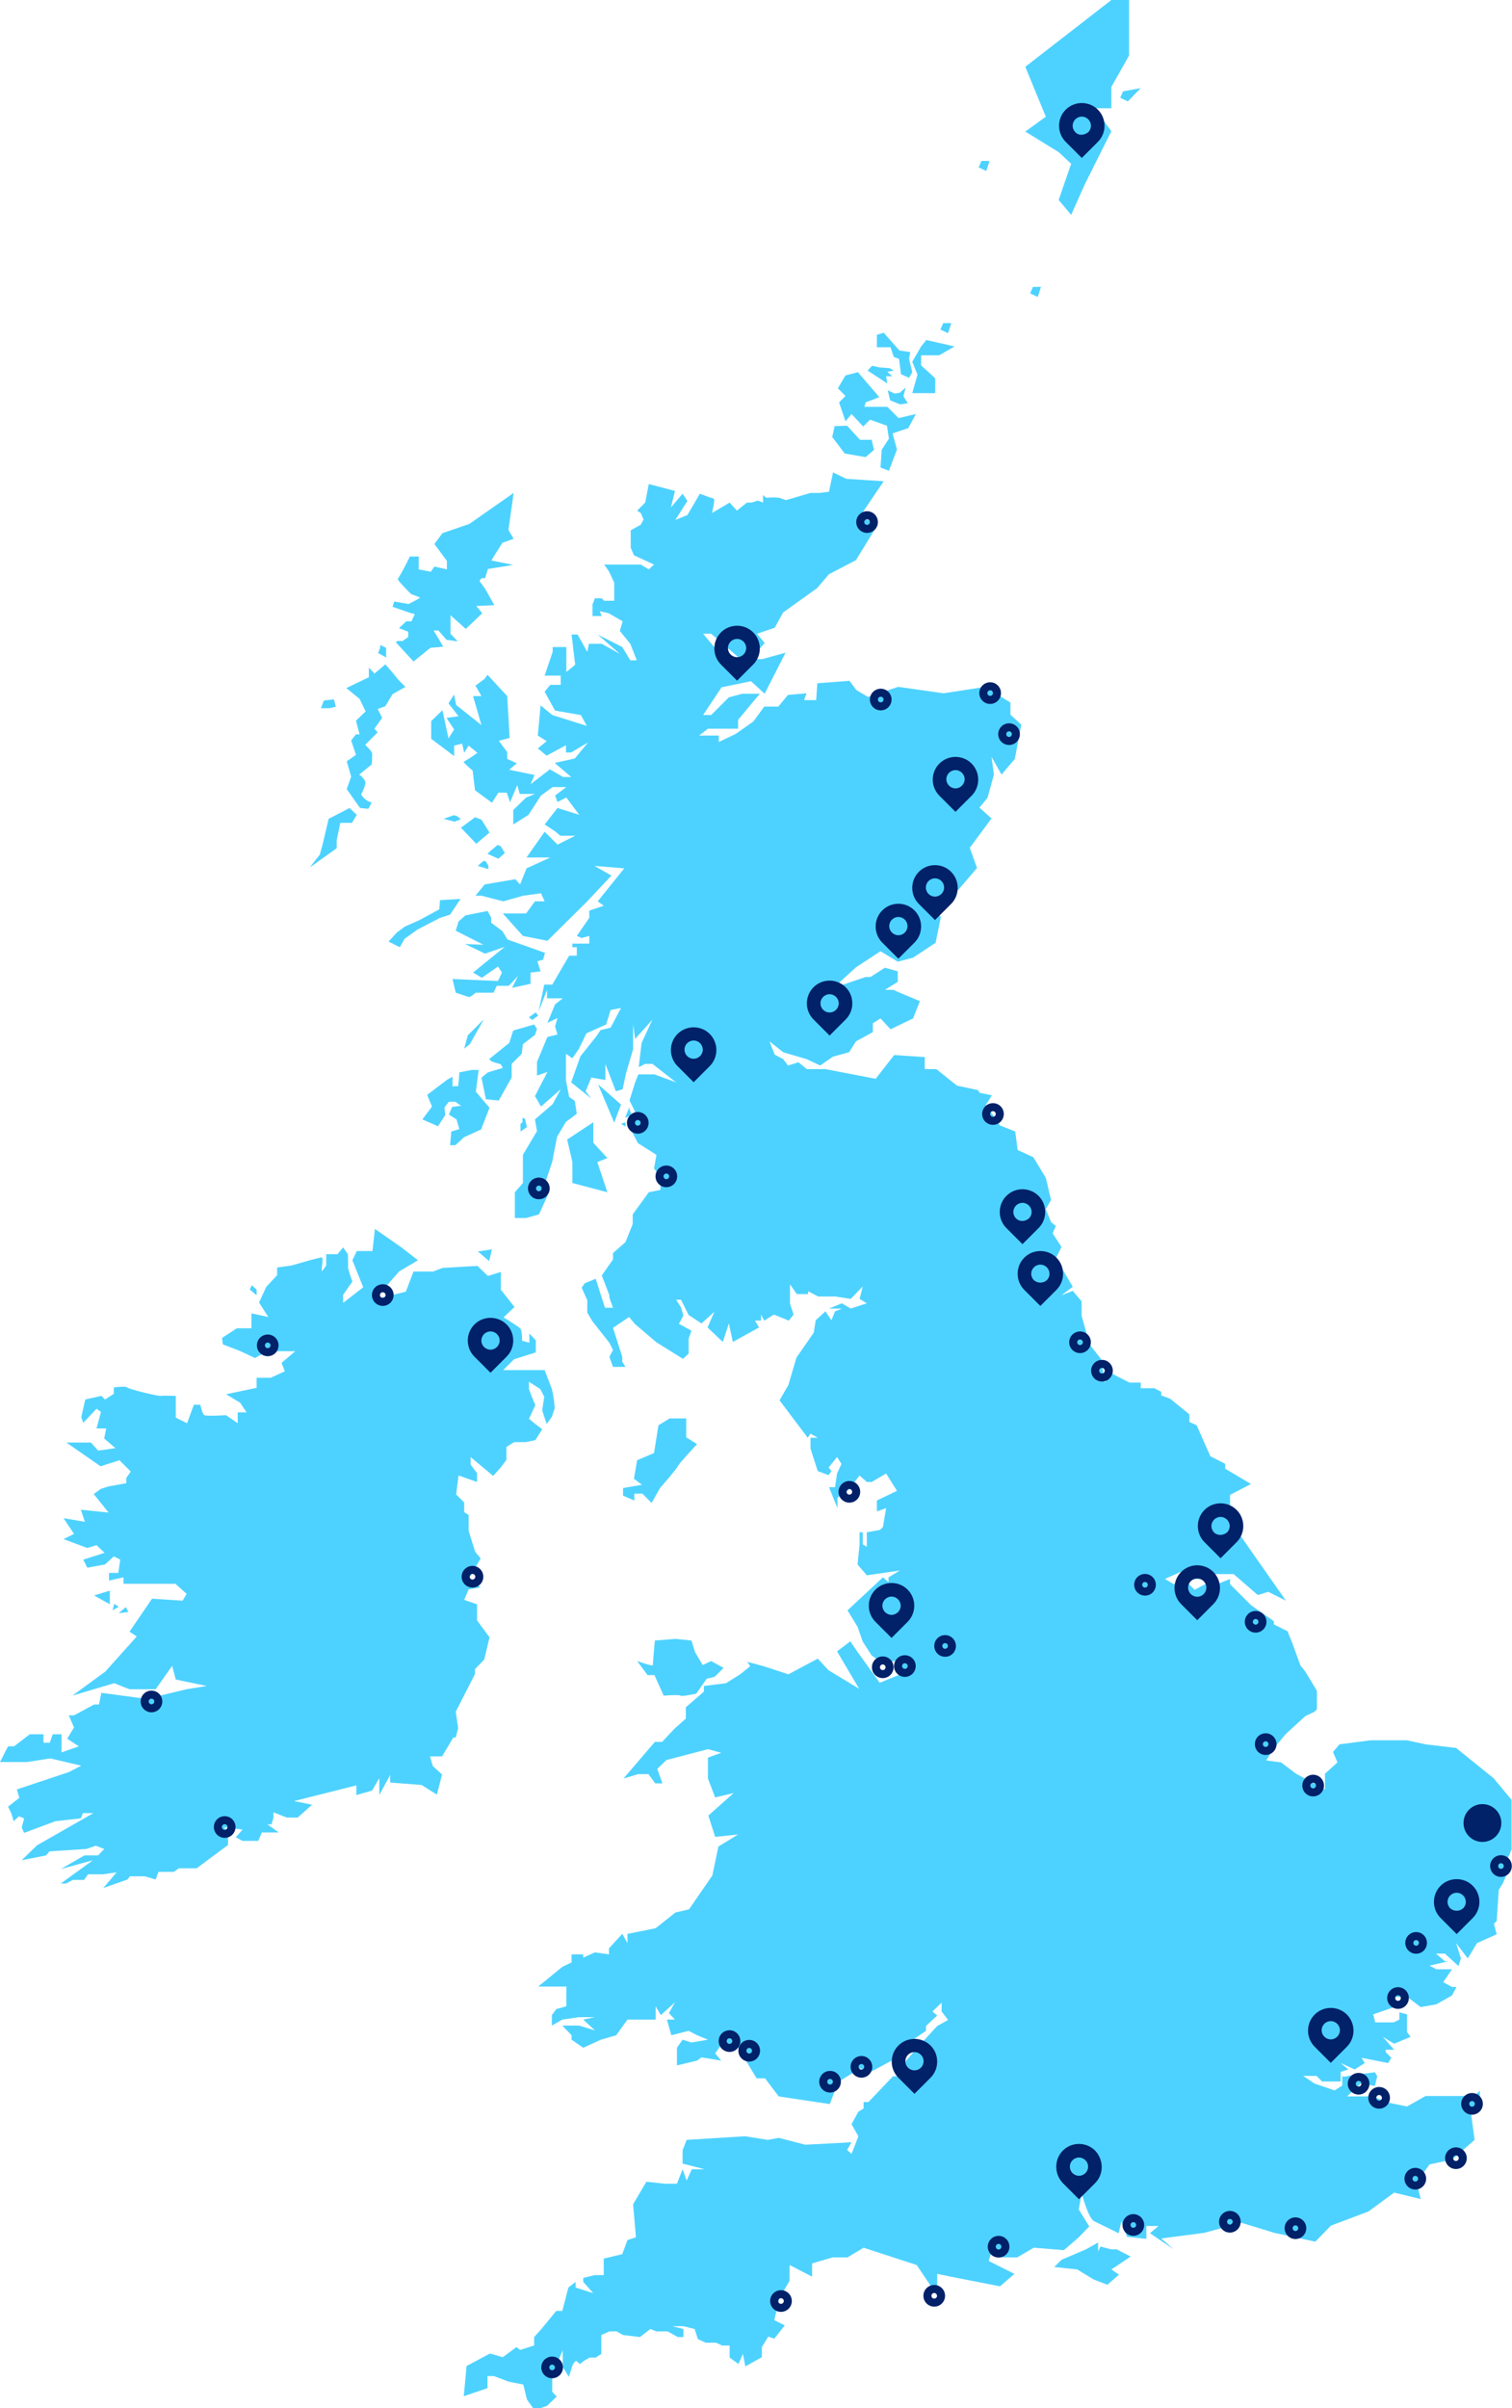 <?xml version="1.0" encoding="utf-8"?>
<!-- Generator: Adobe Illustrator 25.0.1, SVG Export Plug-In . SVG Version: 6.00 Build 0)  -->
<svg version="1.1" id="Layer_1" xmlns="http://www.w3.org/2000/svg" xmlns:xlink="http://www.w3.org/1999/xlink" x="0px" y="0px"
	 viewBox="0 0 375.9 598.5" style="enable-background:new 0 0 375.9 598.5;" xml:space="preserve">
<style type="text/css">
	.st0{fill:#4DD2FF;}
	.st1{fill:#012169;}
	.st2{fill:none;stroke:#012169;stroke-width:2;}
</style>
<path class="st0" d="M276.3,0l-21.4,16.6L260,29l-5.1,3.7l8.3,5.1l3.1,2.9l-3.1,9l3.1,3.7l3.4-7.6l6.6-13.2l-4.2-5.7h4.2v-5.3
	l4.4-7.8V0H276.3z"/>
<path class="st0" d="M243.3,41.6l1.9,0.9L246,40h-2L243.3,41.6z"/>
<path class="st0" d="M278.5,24.3l1.9,0.9l3.2-3.3l-4.4,0.8L278.5,24.3z"/>
<path class="st0" d="M256.1,72.9l1.9,0.9l0.8-2.5h-2L256.1,72.9z"/>
<path class="st0" d="M233.8,81.9l1.9,0.9l0.8-2.5h-2L233.8,81.9z"/>
<path class="st0" d="M230.3,84.5l7,1.6l-3.8,2.2H229v2.5l3.5,3.2v3.7h-5.7l1.3-4.6l-1.3-3.2l2.2-3.8L230.3,84.5z"/>
<path class="st0" d="M219.7,82.7l3.9,4.4l2.7,0.4l-0.3,1.7l0.8,3.3l-0.8,1.4l-2-0.9l-0.5-3.8l-1.3-0.5l-0.8-2.4H218v-3.1L219.7,82.7
	z"/>
<path class="st0" d="M215.7,92.1l4.9,3.2l-0.3-1.8h1.5l-1.2-1.1l1.6-0.3l-1-0.6l-2.6-0.2l-1.8-0.4L215.7,92.1z"/>
<path class="st0" d="M222.4,97.8l1.3-0.2l1.5-1.3c0,0-0.6,2-0.6,2.1c0.3,0.6,0.7,1.2,1.1,1.8l-1.9,0.3l-2.5-1l-0.6-2.5L222.4,97.8z"
	/>
<path class="st0" d="M213.3,92.5l5.3,6.2l-3.4,1.3l-0.3,1.1h5.7l2.8,2.8l4.3-1l-1.9,3.5l-3.9,1.3l1.1,4l-2,5.3l-2.1-0.8l0.3-4.4
	l1.8-2.8l-0.5-3.2l-4.2-1.5l-1.7,1.7l-2.9-3.1l-1.5,1.8l-1.6-4.7l1.6-1.6l-1.9-1.9l1.9-3.2L213.3,92.5z"/>
<path class="st0" d="M207.5,105.9l-0.6,2.7l3.1,4.1l5.2,0.9l2.1-1.8l-0.6-2.5h-2.9l-3.2-3.5L207.5,105.9z"/>
<path class="st0" d="M206.1,122.2l1-4.8l3.3,1.6l9.3,0.6l-5.9,8.7l4.4,2.1l-5.4,8.8l-6.7,3.5l-3,3.5l-8.4,6l-2.1,3.8l-4.4,1.5
	l1.9,2.3l-4.6,5.2l-8.7-7.5h-2l4.6,5.5l4.1,0.8h6l5.8-1.6l-5.2,10.2l-3.4-3.1l-7.3,1.5l-4.6,6.9h2l4.4-4.4l3.4-0.9h4.3l-5.4,6.5v2.2
	H176l-2.2,1.7h4.9v1.6l4.2-2l4.4-3.1l2.7-3.7h3.5l2.4-2.9l4.6-0.4l-0.6,1.7h3l0.3-4.2l8-0.6l1.7,2.3l2.9,1.7l7.5-2.5l11.3,1.6
	l10.3-1.6l6.3,3.9v3l2.7,2.5l-1.6,8.5l-3.3,3.9l-2.5-4.4l0.6,4.4l-1.6,5.8l-2,2.4l3,2.7l-5.4,7.3l1.8,5l-4.7,5.5h-0.5l-6.1,3.8
	l2.3,2.9l-1.3,6.4L227,238l-3.8,1l-4.3-2.6l-6.1,4l-4.6,4.2l-2.1,1.3l9.1-3.1h1.2l3.6-2.3l3.2,0.9v2.6l-3.2,2h2.1l1.8,0.8l4.8,2
	l-1.7,4.3l-5.6,2.7l-2.5-2.7l-1.9,1.2v2.2l-4.2,2.3l-1.7,2.7l-4,1.1l-3.2,2.2l-3.4-1.6l-2.1-0.6l-3.7-1.1l-3.4-2.7l1.3,3.3l2.1,1.1
	l1.2,1.6l2.6-0.8l2.1,1.7h4.6l12.5,2.4l4.6-5.9l7.6,0.5v3h2.9l5.1,4.1l5.2,1.1l0.5,0.7l3,0.6l-1.5,2.4l3.5,5.1l3.8,1.5l0.6,4.6
	l3.9,1.8l3.1,5.1l1.3,5.5l-1.3,2.3l1.3,3.2l1.2,1l-0.8,1.8l2.2,3.4l-1.5,3l1.5,2.1l2.8,4.8l-2.8,2.1l2.8-1.1l2.2,2.6v3.6l1.5,5.3
	v1.2l3.3,4.2l0.9,5.9l1.5-2.4l4.7,2.4h2.8v1.4h3.4l1.7,0.9v0.9l2.2,0.8l4.8,3.9v1.9l1.8,0.8l3.4,7.7l3.7,1.9v1.2l6.4,3.8l-5.2,2.7
	v3.8l2.2,5.8l11.7,16.7l-4.4-2.2l-2.6,0.8l-6-5.2h-5l-3.2,1.2h-2.7l-1.5-2.1l-4.7,2.1l2.2,1.3l2.5-1.3l2.7,2.7l2.6-1.4h3l3.2-1.3
	v1.3l5.2,5.2l5.7,4v0.8l3.4,1.7l1.2,3l2,5.5l1.2,1.5l2.9,4.8v4.6l-0.6,0.6l-2.3,1.1l-4.9,4.5l-2.9,3.5l-1.9,3l3.7,0.5l3.7,2.8
	l7.2,3.9v-3.9l3.1-2.8l-1.1-2.6l1.6-1.9l7.7-1h9.1l4.6,1l7.6,0.9l9.3,7.5l4.5,5.4v12.3l-1.1,2.6v3.3l-1,2.4l-1.1,1.8l-0.5,7.7
	l-0.7,0.7l0.7,2.6l-4.9,2.2l-2.3,3.8l-2.9-3.8l1.2,3.8l-0.6,1.9l-3.4-3.1H357l2.2,1.9h0.9l-4.7,1.1l1.7,0.9h3.9l-2.2,3.2l2.2,1.2
	h1.1l-1.1,2.1l-3.9,2.2l-3.9,0.7l-3.3-2.5h-3.3l0.9,1.8l-0.9,0.7l-5.2,1.8l0.5,2h4.6l1.4-0.7v-1.8l1.9,0.5v4.4l0.9,1.2l-4.1,1.7
	l-2.8-1.7l2.8,3.2h-2.1v0.6l1.4,1.4l-0.8,1.3l-6.6-1.3l0.8,1.3l-2.5,1.6l-3.5-1.6l1.9,1.6l-1.9,0.6v2.4h-4.6l-1.4-1.4H324l2.8,1.9
	l5,1.7l1.9-1.2V516c0.4,0.1,0.8,0.1,1.1,0c0.4-0.2,7-1,7-1l0.6,1l-0.6,2.4l-2.8-0.5h-0.8l-1.1,1l-2.2,2.1h6.4l3.6,1.5l4.9,1l4.6-2.6
	h12.1l1.4-1.3v3.8l-0.7,1h-1.6l1,7.4l-5.6,4.9l-5.6,1.2l-3.2,4.4l1,4.2l-6.6-1.6l-6.4,4.7l-9.3,3.5l-3.9,4l-10.2-2.2l-8.2-2.5
	l-9.2,2.5l-10.7,1.4l3.1,2.7l-5.9-4l2.1-1.8h-3v3.2l-4.8-0.5l-1.4-3.9l-0.7,3l-6.1-3c-1.5-0.8-3.1-7-3.1-7l-0.7,4.1l2.6,4.2
	l-2.6,2.7l-3.7,3.2l-7.5-0.6l-4.1,2.4h-3.6l-2.9-1.1l-0.6,2l6.4,3.2l-3.6,3.1l-12.2-2.4l-3.4-0.7v5.4l-5.1-7.6l-13.2-4.3l-4,2.4H207
	l-5.1,1.5v3.3l-5.6-2.9v3.9l-2.6,4.5l-1.2,5.3l2.6,1.3l-2.6,3.3l-1.5-0.5l-1.6,2.6v2.5l-4.1,2.3l-0.6-3.1l-1.1,2.5l-2.2-1.6v-3h-1.9
	l-1.5-0.7h-2.6l-1.9-0.9l-0.8-2.5l-2.8-0.7h-2.8l2.8,0.7v2h-1.4l-2.5-1.4h-2.8l-1.5-0.6l-2.6,2l-4.2-0.5l-1.6-0.9h-1.8l-2,0.9v4.7
	l-1.4,0.9h-1.5l-1.4,0.8l-1,0.8l-1-0.8c-0.5,0.4-0.8,0.9-1,1.5c-0.2,0.8-0.5,1.7-0.8,2.5l-1.5-2.5v-4.1l-2.6,6v4.3l1.1,1.2l-2.4,2.3
	l-3.1,1.1l-1.9-2.7l-0.9-3.7l-3.6-0.7l-3.7-1.4h-1.6v3l-5.9,2l0.7-7.5l5.8-3.1l3.2,0.9l3.4-2.5l0.9,0.7l3.5-1.1v-2.1l1.8-2l3.7-4.5
	h1.5l1.5-5.8l1.8-1.4v1.4l4.4,1.4l-2.5-2.8v-1l2.9-0.7h2.2v-4.1l4.6-1.1l1.3-3.5l2.1-0.7l-0.7-8.2l3.3-5.6l4.6,0.5h3l1.4-3.6l1,2.8
	l1.3-2.8h3.2l-5.5-1.4v-3.3l1-2.6l14.5-0.9l5.7,0.9l2.7-0.5l6.6,1.7l11.5-0.6l-1.1,1.9l1.1,1l0.9-2.3l0.8-2.1l-1.7-3l1.7-3.1
	l1.3-0.8v-1.6h1.2l6.1-6.4h2.4v-2.6l0.8-1.2l3.4-3.9l4.4-4.8l2.7-1.5l-1.6-2.1v-2.2l-2.3,2.2l1.2,1l-2.8,2.6v1.2l-4.2,2.9l-2.8,3.7
	l-7.3,3.9l-2-1.2l-5.5,3.4l-2.1,5.5l-12.7-1.9l-3.4-4.5h-2.1l-4.6-7.6l-4.2-0.7l-1.5,2.1l1.5,1.8l-4.9-0.8l-1.1,0.8l-5,1.2v-4.4
	l1.4-2l2.2,0.7l4.1-0.7l-2.7-1.1l-2.1-1.1l-4.3,1.1l-1.1-3.9h2l-1.5-1.6l1.5-2.7l-3.5,3.2l-1.3-2.2v3.3h-7l-2.8,3.9l-3.8,1.1l-4.4,2
	l-2.9-2v-1.1l-2.3-2.4h4.2l3.9,1.2l-2.9-2.7l2.9-0.6H144l-4.2,0.6l-2.6,1.5v-2.6l1.1-1.5l2.5-0.7v-4.9h-7l6-4.9l2.3-1.1v-2h2.9v0.8
	l2.9-1.3l3.5,0.5v-1.5l3.3-3.6l1.3,2.3v-2.3l7-1.4l4.9-3.9l3.4-0.8l5.8-8.4l1.5-7.2l4.9-3l-5.7,0.6l-1.7-5.3l6.3-5.6l-4.6,1.1
	L176,442v-5.2l3.3-1.2l-3.3-0.9l-10.3,2.7l-2.3,2.2l1.3,3.6h-1.8l-1.7-2.3h-2.5L155,442l7.8-9.1h1.8l3-3.2l2.9-2.6v-2.8l4.5-3.9V419
	l5.5-0.7l3.5-2.2l2.5-2l-0.7-1.1l4.1,1.1l6.1,2l7.3-3.9l2.7,2.9l7.6,4.6l-5.5-9.3l3.3-2.5l1.7,2.5l5.6,7.8l5.4-2.2l-1.1-2l2.8-1.9
	l-4,0.8l-0.9,1.6l-4.2-3.1l-2.2-3.4l-1.3-3.7l-2.5-4.1l8.8-8.2l1.4,1.2V392l2.8-1.7l-8.2,1.2l-2.3-2.7l0.5-5v-3h0.8v3l1,0.6v-3.6
	l3.3-0.6l0.7-0.7l0.8-4.7l-2.3,0.8v-2.7l5-2.4l-2.7-4.3l-3.6,2.1h-1.2l-1.8-1.6l-3,3.8l-2.5,1.7v2.6l-2.1-5.2h1.5l0.5-3.4l1.1-2.4
	l-1.1-1.7l-2.1,2.6l0.7,0.9l-0.7,1l-2.7-1l-1.8-5.6v-2.7h1.8l-1.8-1l-0.7,1l-7-9.3l2.2-3.8l2-6.8l4.3-6.2l0.5-3.1l2.4-2.2l1.5,2.2
	l0.9-2.2l1.7-0.7h-3.2l3.2-1.3l2.2,1.3l4-1.3l-1.8-1.1l0.8-3.1l-3,3.1l-3.9-0.6h-4.2l-2.5-1.3v0.7h-2.8l-1.7-2.4v4.8l0.9,2.7
	l-1.2,1.5l-3.7-1.5l-2.4,1.5l-0.8-1.5v1.5h-1.5l1,1.7l-6.5,3.6l-1-4.6l-1.5,4.6l-3.8-3.6l1.7-3.9l-3.2,2.9l-3.2-2.1l-1.9-3.8h-1.2
	l1.2,1.9l0.6,2l-1.1,2.1l3.1,1.7l-0.7,2v3.7l-1.4,1.3l-6.6-4.1l-5.4-4.6l-1.4-1.7l-4,2.7l2.3,7.2v1.2l0.8,1.3h-3.1l-0.9-2.5l0.9-1.7
	l-0.9-1.8l-4.2-5.3l-1.3-2.2v-3.1l-1.4-3.1l0.8-1.1l2.7-1.1l1.5,4.7l0.8,2.5h2l-0.9-2.5v-0.6l-1.1-2.9l-0.8-2l2.8-4v-1.6l3.1-2.7
	l1.8-4.5v-2.4l4-5.5l2.9-0.6v-3.3l-1.6-2l0.6-3.4l-4.6-2.9l-2.1-4l2.1-2.4l-2.1-4.2l1.4-4.5l0.8-2h4l5.4,2l-5.9-4.6h-1.8l-1.6,0.8
	l0.7-6l2.7-5.8l-4.3,4.8l-0.5-3.6v6.1l-1.8,6.2l-0.8,3.8l-1.7,0.5l-2.6-6.8v4l-3.5-0.6l-1.4,3.4l1.4,1.8l-5-4l2.3-6.5l4-5l1-1.5
	l2.5-0.6l2.6-4.9l-2.6,0.5l-1.1,3.6l-4.9,2.2l-1.9,3.9l-1.6,2.3l-1.6-1.1v6.6l0.8,4.1l1.4,1l0.5,3.2l-2.7,2l-2.2,3.7l-1.2,6.2l-2,6
	l0.8,2.5l-2.1,4.6l-3.2,0.9H128v-6.4l2-2.3v-7l3.5-5.9l-0.5-2.9l4.4-3.8l2-3.7l-4.9,4.3l-1.5-2.6l3.1-6l-2.6,0.9v-3.4l2.6-6.2
	l2.5-0.6l-0.6-2l0.6-2.1l-2.5,1.2l1.9-4.6l1.9-1.5H136V246l-2.1,5.4l1.4-6.7h2l4.2-7.2h1.9v-2.1h-1.1v-0.9h4.2v-1.9l-1.9,0.5
	l-1.2-0.5l3.1-4.5v-1.8l3.6-1.2l-1.5-1.1l6.6-8.2l-7.4-0.6l4.2,2.4l-6.1,6.5l-9.8,9.7l-6.1-1.2l-5-5.6h5.8l2.2-3h2.4l-0.9-2
	l-4.4,0.6l-5,1.4l-5.4-1.4h-1.5l2.3-2.8l7.6-1.3l1.2,1.3l1.6-4l5.9-2.7h-5.9l4.5-6.4l3.2,3.2l4.4-2.2h-3.7l-1.3-1.1l-2.6-1.7
	l3.2-4.1l5.4,1.7l-3.2-4.3l-2.2,1.1l-0.6-1.6l2.8-2.1h-3.4l-2.9,2.1l-3.1,4.8l-3.8,2.4v-3.6l3.2-3.1l2.2-0.9h-3.8l-0.6-2.2l-0.5,1.2
	l-1.3,3.1L126,197h-2.1l-1.6,2.5l-4.2-3.1l-0.6-4.9c0,0-2.5-2.1-2.2-2.2c1.2-0.7,2.3-1.4,3.4-2.2l-2.2-1.8l-1.1,1.8l-0.5-2.3l-2,0.5
	v2.6l-5.7-4.3v-4.4l2.8-2.7l1.5,7l1.4-2.2l-1.9-2.9l3-0.4l-2.5-3.2l1.4-2.2l0.5,2.6l6.3,5l-2.1-7.2h2.1l-1.5-2.6l2.3-1.7l0.7-1
	l4.9,5.3l0.6,10.4l-2.7,0.7l2.1,2.8v1.7l2.4,1.1l-1.9,1.6l6.3,1.3l-1,2.3l4.8-3.7l3.3,1.9h2l-4.1-3.5l5-1.1l3.3-4L142,187h-1.3v-1.8
	l-4.8,2.6l-2.2-1.8l2.2-1.8l-2.2-1.4l0.7-7.5l2.9,2.4l8.6,2.7l-1.5-2.7l-6.4-1.1l-2.6-4.7l1.4-1.7h2.6v-2.3h-4l2-5.9v-1.2h3.4v6.2
	l2.2-1.8l-0.9-7.5h1.5l2.4,4.3l0.4-2h3.2l4.5,2.5l-5.5-4.8l6.1,3.1l2,3.3h1.6l-1.6-4.1l-2.6-3.2l0.7-2.4l-3.5-2l-2.2-0.5l0.5,1.2
	h-2.3v-2.9l0.6-1.5h1.7l0.6,0.6h2.5v-4.5l-1.3-2.8l-1.2-1.7h9.1l2,1.2l1.3-1.2l-5-2.3l-0.8-1.9v-4.3l2.5-1.4l0.7-1.3l-0.7-1.6
	l-0.9-0.6l2-2l0.9-4.6l6.5,1.7l-1,4.1l2.9-3.4l1.2,1.8l-3,4.7l3-1.2l3.1-5.3c0,0,2.9,1.1,3.4,1.2s-0.4,3.6-0.4,3.6l4.4-2.6l1.8,2
	l2.5-2h1.2l1.5-0.5l1.3,0.5V123c0,0,0.7,0.8,1,0.7c1-0.1,2-0.1,3,0l1.7,0.6l6.1-1.8h2.3L206.1,122.2z"/>
<path class="st0" d="M262.1,563.4l1.8-1.8l6.1-2.6l3-1.7v2.2l0.6-1.2l2.6,0.7h1.4l3.5,1.8l-4.8,3.2l1.9,1.3l-2.9,2.5l-3.4-1.3
	l-4.1-2.5L262.1,563.4z"/>
<path class="st0" d="M158.4,412.8l2.6,3.5h1.7l2.3,5.1c0,0,3.9-0.3,4.2,0s3.9-0.5,3.9-0.5l2.6-3.7l2-0.5l2.2-2.2l-1.3-0.7l-1.8-1
	l-2.1,1l-1.9-3.2l-0.9-2.9l-4-0.4l-5.1,0.4c0,0-0.5,5.7-0.5,6.1S158.4,412.8,158.4,412.8z"/>
<path class="st0" d="M141,283.2l1.3,5.6v5.2l8.7,2.3l-2.5-7.5l2.5-1l-3.5-3.8v-5.1L141,283.2z"/>
<path class="st0" d="M148.7,269.5l4,9.5l1.7-4.5L148.7,269.5z"/>
<path class="st0" d="M156.4,275.3l-1,2.5l1.6-0.7L156.4,275.3z"/>
<path class="st0" d="M154.4,279.3l1.1-0.4v1.1L154.4,279.3z"/>
<path class="st0" d="M129.4,281.2v-1.9l0.5-0.4v-1.1l0.6,0.2l0.5,2.1L129.4,281.2z"/>
<path class="st0" d="M127.6,256.1l5.2-1.5l0.7,1.1l-0.5,1.5l-3,2.3l-0.3,2.4l-2.5,2.5v3.4l-3.2,5.7l-3.2-0.3l-1.1-5.4l1.6-1.3
	l3.7-1.1l-0.5-0.9l-2.3-0.7l-0.6-0.6l5-4L127.6,256.1z"/>
<path class="st0" d="M105,278.2l2.4-3.2l-1.2-2.9l5-3.8l1.3-0.7v2.4c0,0,1.1-0.2,1.3,0s0.4-3.5,0.4-3.5l3.1-0.6h1.7l-0.7,5.4l3.4,4
	l-2.1,5.4l-4.2,1.9l-2.2,2h-1.3l0.3-3.4l2-0.6l-0.7-2.4l-1.9-1.2l0.8-1.9l2.2-0.3l-1.4-1h-1.6l-1.1,1.4l0.2,1.9l-1.8,2.8L105,278.2z
	"/>
<path class="st0" d="M115.4,260.6l0.9-3.3l4-4l-3.5,6.2L115.4,260.6z"/>
<path class="st0" d="M131.5,252.8l0.8,0.7l1.5-1.1l-0.6-0.8L131.5,252.8z"/>
<path class="st0" d="M112.5,243.3l0.8,3.4c0,0,3.2,1.1,3.4,1.1c0.6-0.3,1.1-0.7,1.6-1.1h4.4l0.8-1.7c0,0,2.7,0,2.9,0
	s2.4-2.5,2.4-2.5l-1.5,3l4.6-1v-2.8l2.5-0.3l-0.8-2.5l1.4-0.4l0.5-1.7l-9.3-3.3l-1.3-2.1l-2.8-2.1V228l-0.9-1.6l-5.5,1.1L114,229
	l-0.7,2.3l6.9,3.5l-4.6-0.2l5,2.4l4.9-1.7l-7.9,6.4l2.2,1.3l4-2.8l1,1.5l-1,2.1L112.5,243.3z"/>
<path class="st0" d="M96.6,234l2.8,1.4l1.2-2.1l3.2-2.3l5.6-2.9l2.5-0.8l2.6-3.9l-5.1,0.3l-0.2,2.3l-5,2.7l-3.6,1.6l-2,1.5L96.6,234
	z"/>
<path class="st0" d="M114.6,205.7l3.8,4l3.3-2.8l-2-3.2l-1.6-0.6L114.6,205.7z"/>
<path class="st0" d="M122,211.4l-0.8,0.8l2.7,1.2l1.6-1.4l-1-1.7l-0.8-0.3L122,211.4z"/>
<path class="st0" d="M111.1,203.2l-0.8,0.3l2.7,0.7l1.6-0.6l-1-0.8l-0.8-0.2L111.1,203.2z"/>
<path class="st0" d="M119.3,214.7l-0.5,0.5l2.6,0.8v-0.9l-0.6-1l-0.5-0.2L119.3,214.7z"/>
<path class="st0" d="M77,215.6l1-1.3l1.5-1.9l0.7-2.5l1.5-6.4l5.2-2.7l1.8,1.7l-1.2,2h-2.9l-0.9,4.3v2L77,215.6z"/>
<path class="st0" d="M89.5,200.8l-3.3-4.7l1.1-3.1l-1.1-3.8l2.3-1.6l-1.2-3.6l1.2-1.5h0.9l-0.9-3.4l2.4-2.3l-1.5-3.1l-3.3-2.7
	l5.6-2.7v-2.4l1.4,1.5l2.7-2.3c0,0,2.3,2.6,2.8,3.3s2.2,2.3,2.2,2.3l-3.2,1.8l-1.8,3l-1.9,0.7l1.1,2.2l-1.9,2.7l0.8,0.9l-3.1,3.1
	c0.6,0.6,1.1,1.1,1.6,1.8c0.3,0.4,0,3.1,0,3.1l-3.1,2.5c0.6,0.4,1.2,1,1.5,1.7c0.3,0.8-1,3.2-1,3.2c0.2,0.5,0.6,0.9,1,1.2
	c0.4,0.4,1,0.7,1.6,0.8l-0.8,1.6L89.5,200.8z"/>
<path class="st0" d="M94.5,161l-0.5,1.3l2,1.1V161l-1.5-0.7V161z"/>
<path class="st0" d="M80.5,174.1l2.5-0.3l0.5,1.8L82,176h-2.2L80.5,174.1z"/>
<path class="st0" d="M98.4,159.6l4.4,4.8l4.2-3.4l3.2-0.3l-2.4-4h1.2l2,2.3l2.8,0.4l-1.8-1.9v-4.6l3.8,3.4l4.1-3.9l-1.5-1.8l4.5-0.2
	l-2.3-4.1l-1.4-1.9l0.5-0.7h0.9l0.7-2.3l6.3-1c0,0-5.3-1.1-5.4-1.1s2.7-4.4,2.7-4.4l2.8-1l-1.3-2.2l1.3-9.2l-11,7.7l-6.7,2.3l-2,2.7
	l3.1,4.2v2.1l-3.1-0.7l-0.9,1.3l-3-0.6v-3.2h-2.2c-0.9,1.9-1.9,3.8-3,5.6c-0.3,0.1,3.2,3.7,3.4,3.8c0.7,0.2,1.4,0.5,2.1,0.8
	c0.2,0.1-2.8,1.6-2.8,1.6l-3.6-0.6l-0.4,1.3l4.3,1.5l1.2,0.3l-0.2,0.5l-0.6,1.3H101l-1.8,1.7l2.3,0.9v1.3l-1.4,1h-1.3L98.4,159.6z"
	/>
<path class="st0" d="M158.4,362.9l4.2-1.8l1.1-6.9l2.8-1.7h4.1v4.7l2.7,1.7c0,0-4.6,4.9-4.8,5.5s-4.4,5.4-4.4,5.4l-2.1,3.7l-2.3-2.3
	h-2v1.7l-2.8-1.2v-1.9l4.7-0.8l-2-1.5L158.4,362.9z"/>
<path class="st0" d="M55.2,332.5l3.7-2.4h3.6v-3.7l4.2,0.9l-2.3-3.6l1.8-3.9l2.7-2.9V315l3.6-0.5l4.5-1.3c0,0,2.6-0.7,3-0.7
	s0,2.6,0,2.6v0.9l1.1-1.5v-2.8h2.8l1.4-1.7l1.2,1.7c0,0,0.1,2.9,0,3.3c0.3,1.2,0.7,2.4,1.1,3.5l-2.3,3.3v2l5-3.9l-2.7-6.7l1.1-2.3
	h3.9l0.6-5.5l6.6,4.6l4.1,3.2l-4.7,2.8l-6,6.9l7.7-1.9l1.9-5h4.9l2.3-0.9l8.7-0.5l2.6,2.5l3.2-1v4.4l3.4,4.3l-2.7,2.6
	c0,0,3.8,2.3,4.2,2.8s0.4,3,0.4,3l1.8,0.5v-2.3l1.6,1.7v3l-5.4,1.7l-2.7,2.7h10.3l1.8,4.7c0.4,1.6,0.6,3.2,0.7,4.8l-0.7,2.1
	l-1.3,1.8l-1.1-3.4l0.5-3.4l-1-1.9l-2.8-1.8v1.8l0.7,1.9l0.9,2.1l-1.6,3.4l1.6,1.3l1.7,1.3l-1.7,2.7l-2.4,0.5h-2.9l-1.9,1.2v3.2
	l-1.5,2l-1.8,2l-5.6-4.7v1.9l1.6,2.1v2.2l-4.6-1.6l-0.6,4.7l2,2v2.4l1.1,0.7v3.9l1.6,5.2l1.4,1.7l-3,5.1l3,2.1l-3,0.5l-1.1,2.6
	l3.2,1.1v4l3.1,4.2l-1.3,5.5l-2.3,2.4v1.2l-4.8,9.4l0.6,4.1l-0.6,2.3h-0.6l-2.8,4.7h-3l0.7,2.4l2.3,2.1l-1.3,5l-3.8-2.4L97,443v-1.9
	l-2.7,5v-4.2l-1.8,3.1l-3.9,1.1v-2.4l-15.5,3.9l4.5,0.9l-3.6,3.2h-2.7l-3.3-1.3v1.3l-0.5,1.7h-1l2.8,2h-4.2l-0.9,2.1h-3.9l-1.7-0.9
	l1.7-1.9l-4.5-0.6l0.9,2.5v1.9l-7.8,5.8h-4.4l-1.3,0.9h-3.8l-0.7,1.9l-2.7-0.8h-3.7l-0.6,0.8l-6,2.1l3.3-3.9l-3.3,0.5h-3.8l-1,1.4
	h-2.8l-1.7,0.9h-1.3l8-5.8l-8,2.2l5.9-3.4h3.4l1.5-1.6l-2.1-0.8l-2.3,0.8l-9.2,0.6l-0.8,1l-6.1,1.2l3.8-3.7l14-8h-2.6l-0.5,1.3
	l-6.3,0.7L6,455.5l-0.6-1.3l0.6-2.3l-1.3-0.5l-1.3,1.2l-0.6-2L2,449l2.8-2.2l-0.6-2.1l12.9-4.3l3.1-1.6l-7.7-1.8l-5.8,0.9H0l2-3.9
	h1.5l3.9-3h3.4v2.1h1.6l0.7-2.1h2.2v4.5l4.3-1.5l-2.9-1.9l1.7-2.8l-1.3-3h1.3l5-2.7h1.2l0.6-2.9l11.2,1.5l10-2.4l5-0.8l-7.7-1.6
	l-0.9-3.4l-4.1,5.8h-4c-0.8,0-1.6,0-2.5,0c-0.4-0.1-3.8-1.5-3.8-1.5L18,421.4l8.2-6l7.8-8.7l-1.8-1.2l5.6-8.2l7.6,0.5l1-1.7
	l-2.8-2.5H30.7V392l-3.6,0.8v-1.9h2.3l0.5-3.3l-1.6-0.8l-2.2,2l-4.4,0.8l-1-2l5.3-1.7l-2-1.9l-2.3,0.7l-5.9-2.2l2.6-1.3l-2.6-3.9
	l5.3,0.9l-1-3l6.9,0.7l-3.7-4.6l1.8-1.3l1.9-0.6l4.4-0.8v-1.3l1.1-1.6l-2.8-2.8l-4.7,1.5l-8.5-5.9h6.1l1.8,2l4.3-0.6l-2.8-2.4
	l0.5-2.5H24l1.1-4.1l-1.1-0.8l-3.3,3.5l-0.5-1.4l1-4.4l4-0.9l0.9,0.9l2.2-1.4v-1.6c0,0,3-0.4,3.3,0s7.6,2.2,8.3,2.1s3.8,0,3.8,0v5.4
	l2.8,1.4l1.7-4.6h1.6c0,0,0.5,2.3,1,2.6s5.4,0,5.4,0l2.9,2V351h2.2l-1.6-2.4l-3.5-2.1l7.6-1.6v-2.5h3.5l3.5-1.6l-0.8-2.1l3.4-2.9h-7
	l-3,1.7l-3.6-1.7l-4.4-1.7L55.2,332.5z"/>
<path class="st0" d="M62.6,319.4l-0.5,1.1l1.7,1.4v-1.4L62.6,319.4z"/>
<path class="st0" d="M118.8,311l2.8,2.4l0.7-2.9L118.8,311z"/>
<path class="st0" d="M23.4,396.5l3.9,2.2v-3.4L23.4,396.5z"/>
<path class="st0" d="M28,400.2l1.5-0.9l-1.1-0.7L28,400.2z"/>
<path class="st0" d="M29.5,400.9l2.4-0.3l-0.6-1.2L29.5,400.9z"/>
<g transform="translate(35.961 25.555)">
	<g transform="translate(80.285 0)">
		<ellipse class="st1" cx="252.3" cy="427.5" rx="4.7" ry="4.7"/>
		<path class="st1" d="M71,139.6c2.2-2.2,2.2-5.8,0-8s-5.8-2.2-8,0l0,0c-2.2,2.2-2.2,5.8,0,8l0,0l0,0l4,4L71,139.6L71,139.6
			L71,139.6z M65.4,137.1c-0.9-0.9-0.9-2.3,0-3.2s2.3-0.9,3.2,0l0,0c0.9,0.9,0.9,2.3,0,3.2S66.3,138,65.4,137.1L65.4,137.1
			L65.4,137.1z"/>
		<path class="st1" d="M60.2,239.4c2.2-2.2,2.2-5.8,0-8s-5.8-2.2-8,0l0,0c-2.2,2.2-2.2,5.8,0,8l0,0l0,0l4,4L60.2,239.4L60.2,239.4
			L60.2,239.4z M54.6,236.9c-0.9-0.9-0.9-2.3,0-3.2s2.3-0.9,3.2,0l0,0c0.9,0.9,0.9,2.3,0,3.2C56.9,237.8,55.5,237.8,54.6,236.9
			L54.6,236.9L54.6,236.9z"/>
		<path class="st1" d="M111.1,208.7c2.2-2.2,2.2-5.8,0-8s-5.8-2.2-8,0l0,0c-2.2,2.2-2.2,5.8,0,8l0,0l0,0l4,4L111.1,208.7
			L111.1,208.7L111.1,208.7z M105.5,206.2c-0.9-0.9-0.9-2.3,0-3.2s2.3-0.9,3.2,0l0,0c0.9,0.9,0.9,2.3,0,3.2
			C107.8,207.1,106.4,207.1,105.5,206.2L105.5,206.2L105.5,206.2z"/>
		<path class="st1" d="M94,227.8c2.2-2.2,2.2-5.8,0-8s-5.8-2.2-8,0l0,0c-2.2,2.2-2.2,5.8,0,8l0,0l0,0l4,4L94,227.8L94,227.8
			L94,227.8z M88.4,225.4c-0.9-0.9-0.9-2.3,0-3.2s2.3-0.9,3.2,0l0,0c0.9,0.9,0.9,2.3,0,3.2C90.7,226.3,89.3,226.3,88.4,225.4
			L88.4,225.4L88.4,225.4z"/>
		<path class="st1" d="M120.2,199.1c2.2-2.2,2.2-5.8,0-8s-5.8-2.2-8,0l0,0c-2.2,2.2-2.2,5.8,0,8l0,0l0,0l4,4L120.2,199.1
			L120.2,199.1L120.2,199.1z M114.6,196.6c-0.9-0.9-0.9-2.3,0-3.2s2.3-0.9,3.2,0l0,0c0.9,0.9,0.9,2.3,0,3.2
			C116.9,197.5,115.5,197.5,114.6,196.6L114.6,196.6L114.6,196.6z"/>
		<g transform="translate(132.254 269.944)">
			<path class="st1" d="M9.7,9.7c2.2-2.2,2.2-5.8,0-8s-5.8-2.2-8,0l0,0c-2.2,2.2-2.2,5.8,0,8l0,0l0,0l2.7,2.7l1.3,1.3L9.7,9.7
				L9.7,9.7L9.7,9.7z M4.1,7.3C3.2,6.4,3.2,5,4.1,4.1s2.3-0.9,3.2,0l0,0c0.9,0.9,0.9,2.3,0,3.2C6.4,8.1,5,8.2,4.1,7.3L4.1,7.3
				L4.1,7.3z"/>
		</g>
		<path class="st1" d="M146.4,295c2.2-2.2,2.2-5.8,0-8s-5.8-2.2-8,0l0,0c-2.2,2.2-2.2,5.8,0,8l0,0l0,0l4,4L146.4,295L146.4,295
			L146.4,295z M140.8,292.6c-0.9-0.9-0.9-2.3,0-3.2c0.9-0.9,2.3-0.9,3.2,0l0,0c0.9,0.9,0.9,2.3,0,3.2
			C143.1,293.4,141.7,293.4,140.8,292.6L140.8,292.6L140.8,292.6z"/>
		<path class="st1" d="M191.2,357.7c2.2-2.2,2.2-5.8,0-8s-5.8-2.2-8,0l0,0c-2.2,2.2-2.2,5.8,0,8l0,0l0,0l4,4L191.2,357.7
			L191.2,357.7L191.2,357.7z M185.6,355.3c-0.9-0.9-0.9-2.3,0-3.2c0.9-0.9,2.3-0.9,3.2,0l0,0c0.9,0.9,0.9,2.3,0,3.2
			C187.8,356.1,186.4,356.1,185.6,355.3L185.6,355.3L185.6,355.3z"/>
		<path class="st1" d="M185.4,373.1c2.2-2.2,2.2-5.8,0-8s-5.8-2.2-8,0l0,0c-2.2,2.2-2.2,5.8,0,8l0,0l0,0l4,4L185.4,373.1
			L185.4,373.1L185.4,373.1z M179.8,370.6c-0.9-0.9-0.9-2.3,0-3.2c0.9-0.9,2.3-0.9,3.2,0l0,0c0.9,0.9,0.9,2.3,0,3.2
			C182.1,371.5,180.7,371.5,179.8,370.6L179.8,370.6L179.8,370.6z"/>
		<path class="st1" d="M109.4,377.5c2.2-2.2,2.2-5.8,0-8s-5.8-2.2-8,0l0,0c-2.2,2.2-2.2,5.8,0,8l0,0l0,0l4,4L109.4,377.5
			L109.4,377.5L109.4,377.5z M103.8,375.1c-0.9-0.9-0.9-2.3,0-3.2c0.9-0.9,2.3-0.9,3.2,0l0,0c0.9,0.9,0.9,2.3,0,3.2
			C106.1,376,104.7,376,103.8,375.1L103.8,375.1L103.8,375.1z"/>
		<path class="st1" d="M9.7,311.6c2.2-2.2,2.2-5.8,0-8s-5.8-2.2-8,0l0,0c-2.2,2.2-2.2,5.8,0,8l0,0l0,0l4,4L9.7,311.6L9.7,311.6
			L9.7,311.6z M4.1,309.2c-0.9-0.9-0.9-2.3,0-3.2c0.9-0.9,2.3-0.9,3.2,0l0,0c0.9,0.9,0.9,2.3,0,3.2C6.4,310.1,5,310.1,4.1,309.2
			L4.1,309.2L4.1,309.2z"/>
		<path class="st1" d="M115.1,490.8c2.2-2.2,2.2-5.8,0-8s-5.8-2.2-8,0l0,0c-2.2,2.2-2.2,5.8,0,8l0,0l0,0l4,4L115.1,490.8
			L115.1,490.8L115.1,490.8z M109.5,488.3c-0.9-0.9-0.9-2.3,0-3.2c0.9-0.9,2.3-0.9,3.2,0l0,0c0.9,0.9,0.9,2.3,0,3.2
			C111.8,489.2,110.4,489.2,109.5,488.3L109.5,488.3L109.5,488.3z"/>
		<path class="st1" d="M156,517c2.2-2.2,2.2-5.8,0-8.1c-2.2-2.2-5.8-2.2-8,0l0,0c-2.2,2.2-2.2,5.8,0,8.1l0,0l0,0l4,4L156,517
			L156,517L156,517z M150.4,514.5c-0.9-0.9-0.9-2.3,0-3.2c0.9-0.9,2.3-0.9,3.2,0l0,0c0.9,0.9,0.9,2.3,0,3.2S151.3,515.4,150.4,514.5
			L150.4,514.5L150.4,514.5z"/>
		<path class="st1" d="M218.6,483.1c2.2-2.2,2.2-5.8,0-8s-5.8-2.2-8,0l0,0c-2.2,2.2-2.2,5.8,0,8l0,0l0,0l4,4L218.6,483.1
			L218.6,483.1L218.6,483.1z M213,480.6c-0.9-0.9-0.9-2.3,0-3.2c0.9-0.9,2.3-0.9,3.2,0l0,0c0.9,0.9,0.9,2.3,0,3.2
			C215.3,481.5,213.9,481.5,213,480.6L213,480.6L213,480.6z"/>
		<path class="st1" d="M249.9,451.1c2.2-2.2,2.2-5.8,0-8s-5.8-2.2-8,0l0,0c-2.2,2.2-2.2,5.8,0,8l0,0l0,0l4,4L249.9,451.1
			L249.9,451.1L249.9,451.1z M244.3,448.7c-0.9-0.9-0.9-2.3,0-3.2c0.9-0.9,2.3-0.9,3.2,0l0,0c0.9,0.9,0.9,2.3,0,3.2
			C246.6,449.5,245.2,449.5,244.3,448.7L244.3,448.7L244.3,448.7z"/>
		<path class="st1" d="M156.7,9.7c2.2-2.2,2.2-5.8,0-8s-5.8-2.2-8,0l0,0c-2.2,2.2-2.2,5.8,0,8l0,0l0,0l4,4L156.7,9.7L156.7,9.7
			L156.7,9.7z M151.1,7.3c-0.9-0.9-0.9-2.3,0-3.2s2.3-0.9,3.2,0l0,0c0.9,0.9,0.9,2.3,0,3.2C153.3,8.1,151.9,8.2,151.1,7.3L151.1,7.3
			L151.1,7.3z"/>
		<path class="st1" d="M125.3,172.2c2.2-2.2,2.2-5.8,0-8s-5.8-2.2-8,0l0,0c-2.2,2.2-2.2,5.8,0,8l0,0l0,0l4,4L125.3,172.2
			L125.3,172.2L125.3,172.2z M119.7,169.7c-0.9-0.9-0.9-2.3,0-3.2s2.3-0.9,3.2,0l0,0c0.9,0.9,0.9,2.3,0,3.2
			C122,170.6,120.6,170.6,119.7,169.7L119.7,169.7L119.7,169.7z"/>
	</g>
	<g transform="translate(0 102.493)">
		<ellipse class="st2" cx="179.6" cy="1.7" rx="1.7" ry="1.7"/>
		<ellipse class="st2" cx="183" cy="45.8" rx="1.7" ry="1.7"/>
		<ellipse class="st2" cx="210.2" cy="44.2" rx="1.7" ry="1.7"/>
		<ellipse class="st2" cx="214.9" cy="54.4" rx="1.7" ry="1.7"/>
		<ellipse class="st2" cx="210.9" cy="148.8" rx="1.7" ry="1.7"/>
		<ellipse class="st2" cx="122.6" cy="151" rx="1.7" ry="1.7"/>
		<ellipse class="st2" cx="98" cy="167.3" rx="1.7" ry="1.7"/>
		<ellipse class="st2" cx="59.2" cy="193.8" rx="1.7" ry="1.7"/>
		<ellipse class="st2" cx="30.6" cy="206.3" rx="1.7" ry="1.7"/>
		<ellipse class="st2" cx="1.7" cy="294.8" rx="1.7" ry="1.7"/>
		<ellipse class="st2" cx="19.9" cy="326" rx="1.7" ry="1.7"/>
		<ellipse class="st2" cx="81.5" cy="263.8" rx="1.7" ry="1.7"/>
		<ellipse class="st2" cx="175.2" cy="242.7" rx="1.7" ry="1.7"/>
		<g transform="translate(230.846 203.832)">
			<ellipse class="st2" cx="1.7" cy="1.7" rx="1.7" ry="1.7"/>
		</g>
		<ellipse class="st2" cx="199" cy="281" rx="1.7" ry="1.7"/>
		<ellipse class="st2" cx="189" cy="286" rx="1.7" ry="1.7"/>
		<ellipse class="st2" cx="183.5" cy="286.3" rx="1.7" ry="1.7"/>
		<ellipse class="st2" cx="129.7" cy="164.3" rx="1.7" ry="1.7"/>
		<ellipse class="st2" cx="238" cy="212.6" rx="1.7" ry="1.7"/>
		<ellipse class="st2" cx="276.2" cy="275" rx="1.7" ry="1.7"/>
		<ellipse class="st2" cx="248.7" cy="265.8" rx="1.7" ry="1.7"/>
		<ellipse class="st2" cx="278.7" cy="305.4" rx="1.7" ry="1.7"/>
		<ellipse class="st2" cx="290.5" cy="315.7" rx="1.7" ry="1.7"/>
		<ellipse class="st2" cx="337.2" cy="335.7" rx="1.7" ry="1.7"/>
		<ellipse class="st2" cx="316.1" cy="354.8" rx="1.7" ry="1.7"/>
		<ellipse class="st2" cx="311.6" cy="368.5" rx="1.7" ry="1.7"/>
		<ellipse class="st2" cx="301.8" cy="389.8" rx="1.7" ry="1.7"/>
		<ellipse class="st2" cx="306.9" cy="393.3" rx="1.7" ry="1.7"/>
		<ellipse class="st2" cx="330" cy="394.8" rx="1.7" ry="1.7"/>
		<ellipse class="st2" cx="326" cy="408.3" rx="1.7" ry="1.7"/>
		<ellipse class="st2" cx="315.9" cy="413.4" rx="1.7" ry="1.7"/>
		<ellipse class="st2" cx="286.1" cy="425.7" rx="1.7" ry="1.7"/>
		<ellipse class="st2" cx="269.8" cy="424.1" rx="1.7" ry="1.7"/>
		<ellipse class="st2" cx="245.8" cy="424.9" rx="1.7" ry="1.7"/>
		<ellipse class="st2" cx="212.3" cy="430.3" rx="1.7" ry="1.7"/>
		<ellipse class="st2" cx="196.3" cy="442.5" rx="1.7" ry="1.7"/>
		<ellipse class="st2" cx="158.2" cy="443.8" rx="1.7" ry="1.7"/>
		<ellipse class="st2" cx="101.3" cy="460.3" rx="1.7" ry="1.7"/>
		<ellipse class="st2" cx="145.4" cy="379.2" rx="1.7" ry="1.7"/>
		<ellipse class="st2" cx="150.3" cy="381.6" rx="1.7" ry="1.7"/>
		<ellipse class="st2" cx="170.4" cy="389.3" rx="1.7" ry="1.7"/>
		<ellipse class="st2" cx="178.2" cy="385.6" rx="1.7" ry="1.7"/>
	</g>
</g>
</svg>
